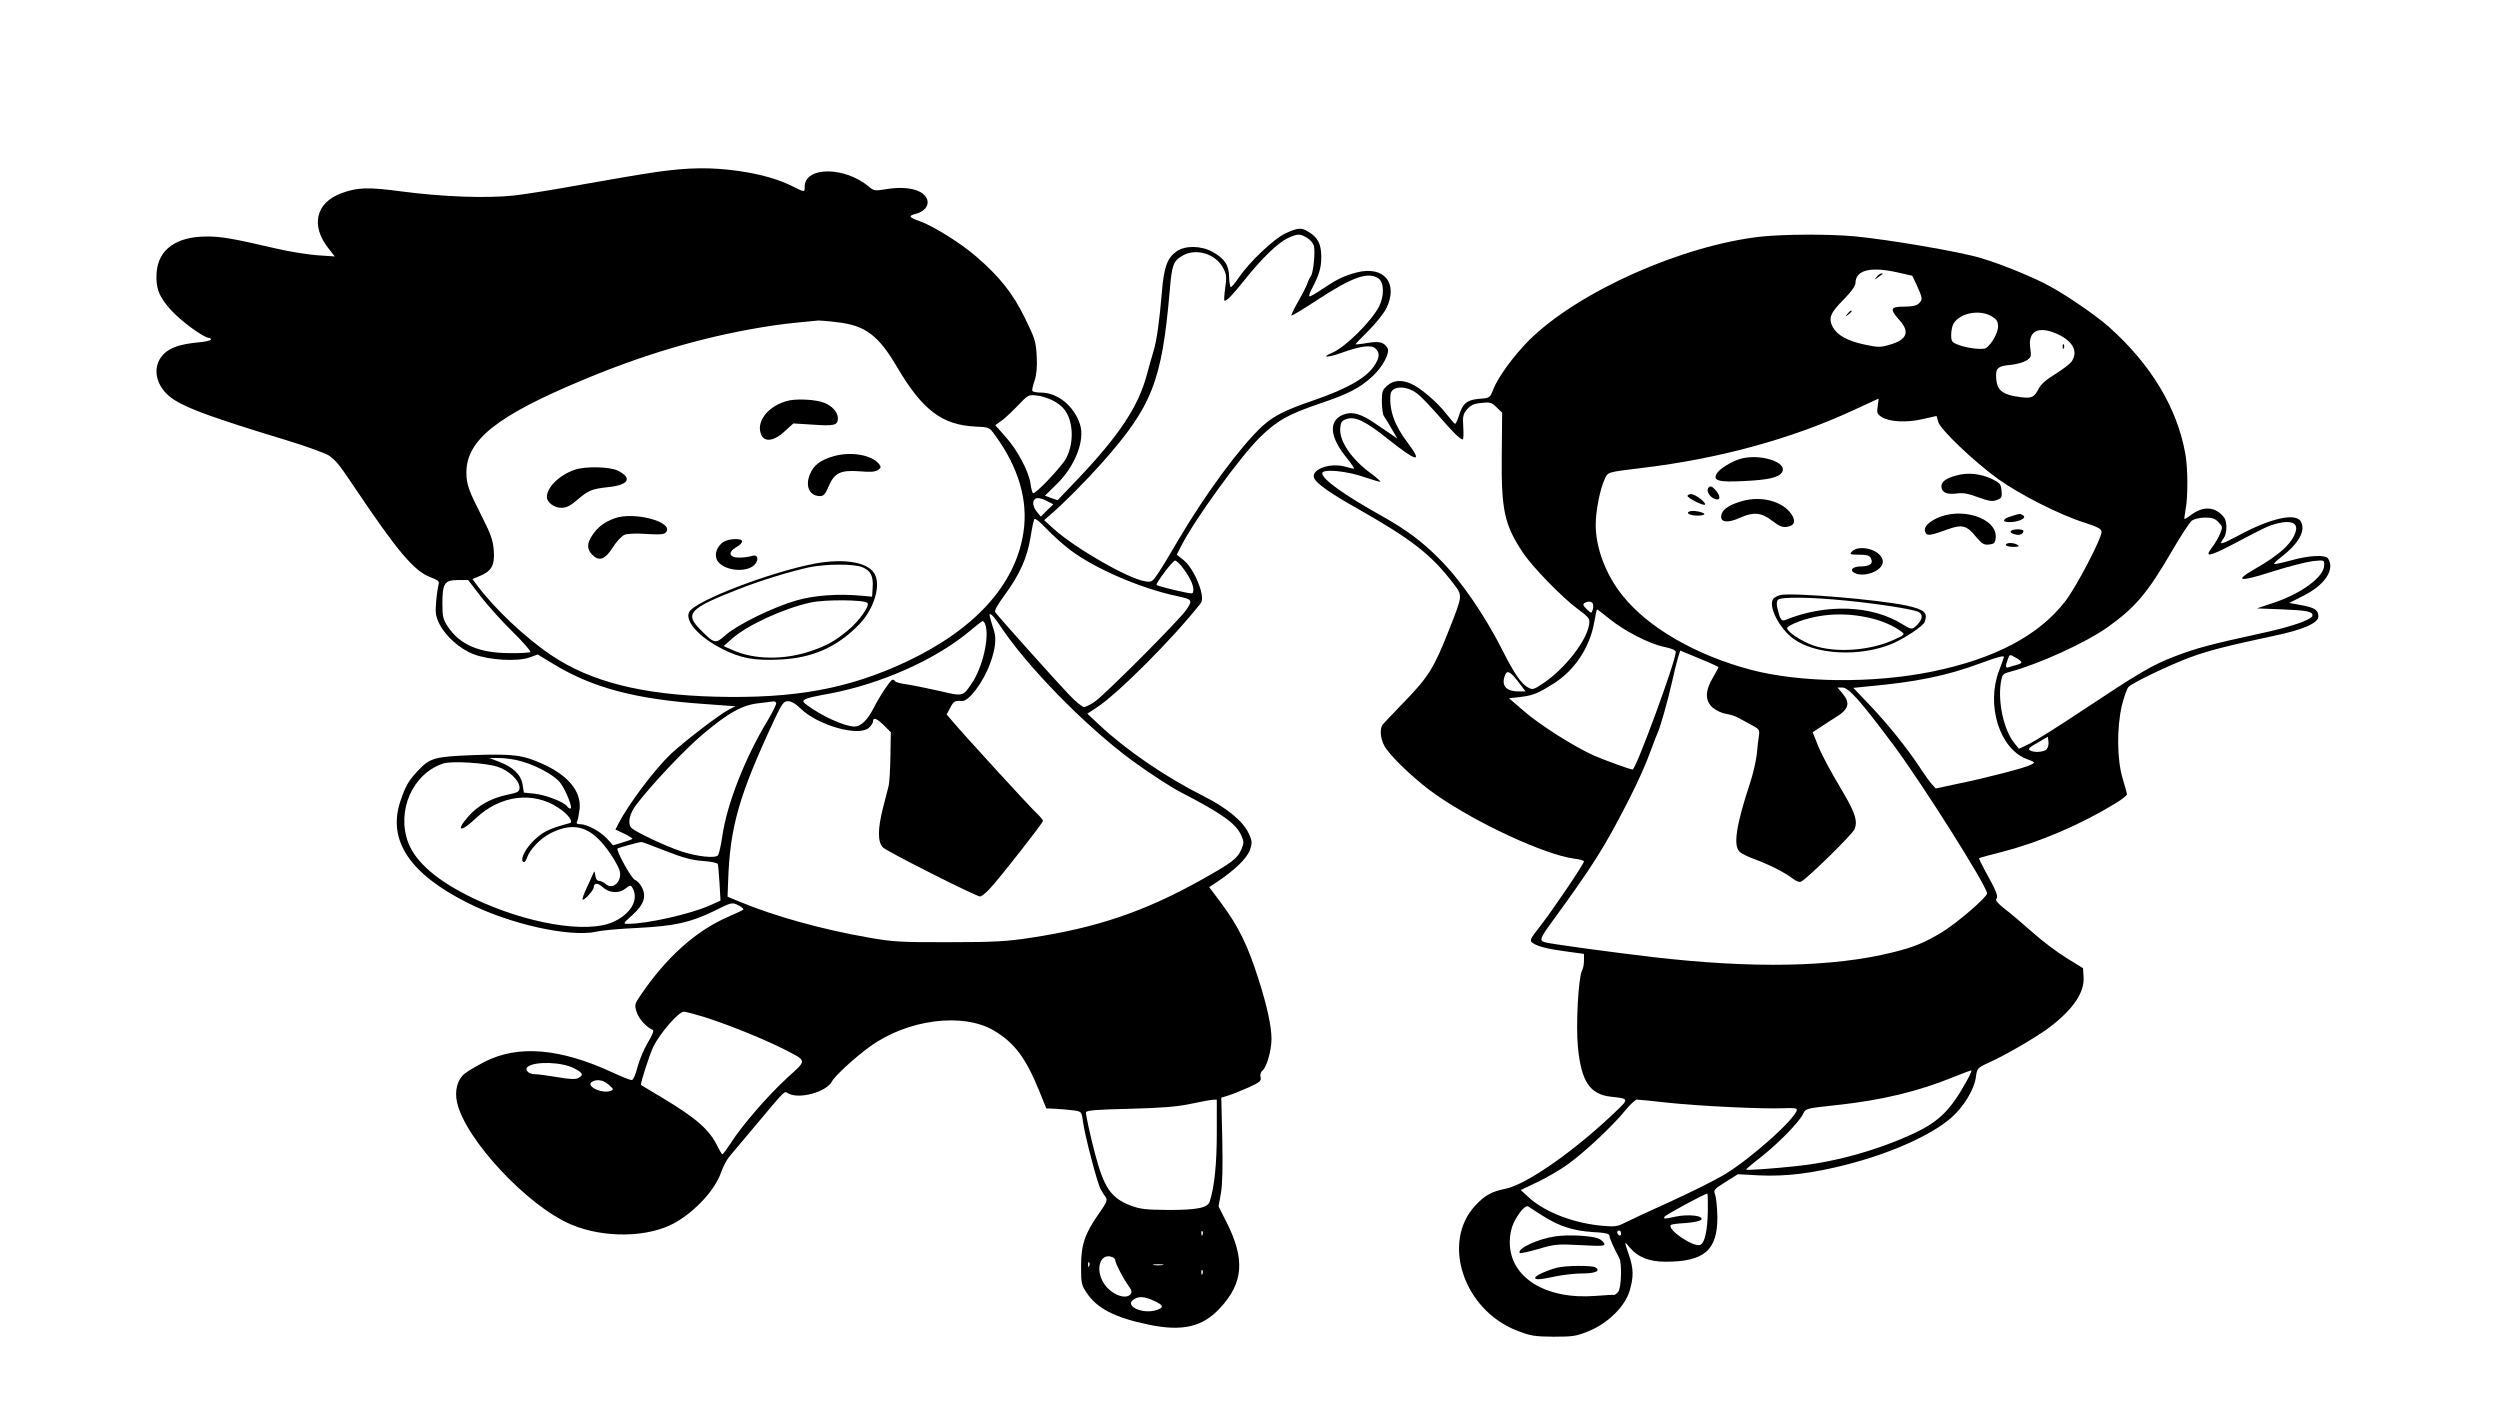 <?xml version="1.0" standalone="no"?>
<!DOCTYPE svg PUBLIC "-//W3C//DTD SVG 20010904//EN"
 "http://www.w3.org/TR/2001/REC-SVG-20010904/DTD/svg10.dtd">
<svg version="1.0" xmlns="http://www.w3.org/2000/svg"
 width="1280pt" height="727pt" viewBox="0 0 1280 727"
 preserveAspectRatio="xMidYMid meet">

<g transform="translate(0,727) scale(0.1,-0.1)"
fill="#000000" stroke="none">
<path d="M3365 6390 c-71 -10 -240 -39 -375 -63 -135 -25 -296 -51 -358 -58
-143 -15 -364 -7 -577 21 -172 23 -225 21 -309 -10 -130 -49 -156 -166 -64
-282 l32 -41 -89 6 c-50 4 -139 18 -200 32 -233 54 -293 65 -370 64 -153 -1
-243 -66 -253 -182 -6 -80 11 -126 73 -194 50 -56 169 -143 195 -143 5 0 10
-4 10 -9 0 -4 -29 -11 -65 -14 -91 -9 -143 -26 -176 -59 -51 -51 -50 -127 1
-190 55 -67 169 -113 630 -253 101 -31 198 -66 215 -78 37 -27 54 -48 130
-162 219 -326 304 -428 388 -460 41 -16 48 -21 42 -39 -3 -12 -9 -51 -12 -88
-5 -55 -2 -74 16 -111 31 -63 105 -130 177 -157 79 -30 221 -38 283 -17 l44
16 86 -52 c197 -119 417 -177 761 -201 l165 -12 -35 -18 c-52 -28 -226 -162
-294 -225 -85 -81 -218 -258 -269 -357 l-16 -31 46 -22 c25 -12 43 -24 41 -26
-3 -3 -26 -11 -52 -19 l-47 -14 -31 34 c-34 37 -102 74 -137 74 -18 0 -22 4
-15 18 4 9 9 38 12 64 7 88 -61 169 -190 227 -100 45 -149 52 -351 45 -204 -8
-225 -14 -288 -81 -48 -51 -62 -76 -89 -155 -67 -200 47 -372 347 -522 217
-109 522 -176 658 -146 28 7 122 15 210 19 190 10 268 27 392 87 90 45 92 45
123 29 18 -9 29 -19 26 -22 -2 -3 -39 -20 -80 -38 -163 -71 -315 -207 -445
-399 -31 -45 -33 -51 -22 -86 10 -35 53 -82 82 -92 9 -3 1 -24 -23 -64 -20
-33 -44 -90 -54 -127 -10 -41 -22 -67 -30 -67 -8 0 -53 18 -100 40 -267 123
-481 141 -652 54 -42 -22 -89 -49 -104 -62 -37 -31 -51 -87 -38 -146 42 -189
360 -530 583 -625 171 -73 403 -68 539 12 102 60 199 166 229 252 11 31 30 68
43 83 13 15 70 83 127 151 170 202 152 185 176 172 56 -30 193 8 222 61 15 30
122 127 197 181 192 138 473 174 632 81 105 -62 163 -139 231 -305 l38 -94 49
-2 c27 -2 68 -5 90 -8 41 -6 42 -7 48 -53 9 -71 74 -320 91 -350 8 -15 20 -34
27 -43 9 -13 3 -28 -34 -80 -74 -106 -92 -159 -93 -270 0 -88 2 -99 28 -137
53 -81 144 -128 317 -164 172 -36 276 -13 365 83 122 130 131 252 34 443 l-40
79 12 67 c8 45 10 138 7 278 l-5 212 36 11 c20 6 66 25 103 41 59 27 67 34 62
53 -3 13 1 27 10 34 22 18 46 104 46 162 0 64 -23 171 -66 304 -55 174 -102
270 -190 389 l-63 84 38 25 c91 60 157 124 171 166 12 36 11 45 -5 81 -30 65
-110 132 -235 195 -193 97 -395 235 -532 364 l-61 57 46 30 c110 71 395 357
535 536 26 33 -33 177 -90 222 l-33 26 24 47 c69 135 303 458 403 555 87 85
142 116 306 172 148 50 204 79 270 140 52 48 90 121 76 144 -20 31 -40 36
-103 26 -34 -6 -61 -8 -61 -7 0 2 30 34 68 71 37 37 77 88 90 113 63 130 -12
220 -152 184 -67 -18 -100 -34 -179 -87 -32 -22 -61 -38 -63 -35 -3 2 2 17 10
33 40 76 51 112 51 169 0 66 -18 100 -67 129 -35 22 -54 20 -117 -9 -59 -28
-183 -145 -239 -227 -18 -27 -36 -48 -40 -48 -4 0 -8 23 -9 51 -1 62 -22 94
-84 129 -59 33 -141 34 -185 3 -48 -34 -65 -82 -75 -207 -13 -152 -26 -248
-43 -304 -8 -26 -24 -83 -36 -127 -43 -158 -142 -307 -352 -528 l-103 -108
-33 11 -32 12 58 57 c95 91 148 225 122 307 -30 95 -115 164 -201 164 -21 0
-40 4 -43 8 -3 5 2 28 11 53 10 31 14 69 11 125 -4 75 -9 91 -60 195 -62 127
-130 212 -249 315 -81 70 -219 156 -291 182 -55 19 -59 27 -20 37 63 16 82 68
36 104 -35 27 -106 36 -183 23 -61 -10 -66 -10 -92 12 -124 105 -329 104 -329
0 0 -29 0 -29 -58 0 -77 39 -166 64 -283 81 -139 19 -250 18 -414 -5z m3326
-337 c17 -10 32 -28 36 -41 8 -32 -3 -140 -15 -155 -5 -7 -13 -22 -17 -35 -4
-13 -25 -55 -47 -93 -22 -39 -38 -72 -36 -74 3 -3 60 32 129 77 183 120 264
149 317 112 29 -20 30 -89 3 -143 -40 -77 -173 -209 -240 -237 -61 -26 -24
-26 46 -1 99 36 156 43 176 22 22 -22 21 -43 -3 -82 -39 -65 -140 -123 -318
-184 -145 -50 -202 -79 -260 -132 -111 -103 -293 -349 -432 -587 -40 -69 -86
-145 -103 -169 -27 -40 -32 -43 -65 -37 -86 13 -360 171 -468 269 l-48 44 39
34 c59 50 171 163 257 259 257 290 307 417 347 882 11 131 18 151 64 178 68
42 172 11 210 -63 17 -32 18 -46 10 -102 -5 -36 -7 -65 -3 -65 12 0 38 27 101
105 88 111 173 193 223 216 51 23 61 23 97 2z m-2403 -433 c142 -16 210 -67
306 -231 129 -219 230 -295 400 -303 70 -3 72 -4 99 -42 122 -166 172 -336
147 -500 -40 -265 -245 -493 -591 -658 -299 -142 -578 -194 -988 -183 -376 10
-639 77 -841 214 -132 89 -288 237 -378 357 l-23 31 40 17 c59 25 75 55 69
132 -4 50 -16 83 -56 162 -73 144 -84 173 -84 235 0 166 157 291 600 475 308
129 600 215 893 265 105 18 159 24 309 38 8 0 52 -3 98 -9z m1101 -400 c22
-10 49 -31 60 -46 47 -59 51 -171 10 -250 -23 -43 -158 -186 -170 -179 -4 3
-10 25 -13 50 -10 64 -67 171 -128 239 l-52 59 29 21 c17 11 55 47 85 78 53
56 56 58 98 53 23 -2 60 -14 81 -25z m-27 -516 l31 -16 -32 -31 -32 -32 -20
24 c-19 23 -25 52 -12 64 10 11 32 8 65 -9z m119 -251 c126 -95 359 -195 541
-234 84 -18 86 -21 52 -71 -34 -51 -409 -427 -467 -469 -22 -16 -48 -29 -57
-29 -9 0 -46 30 -81 68 -63 66 -356 393 -373 417 -6 8 10 37 49 90 75 102 114
189 131 292 7 46 16 88 20 95 4 6 28 -13 63 -50 31 -33 86 -82 122 -109z m570
-84 c37 -47 59 -91 59 -117 0 -21 -3 -23 -32 -17 -58 11 -152 35 -156 40 -7 7
82 124 94 125 6 0 22 -14 35 -31z m-3591 -151 c35 -46 108 -127 163 -181 55
-54 96 -101 92 -105 -3 -4 -52 -7 -108 -6 -155 1 -253 43 -315 137 -23 35 -27
51 -27 116 0 104 11 121 79 121 l53 0 63 -82z m2658 -148 c138 -210 437 -516
677 -693 88 -64 201 -138 250 -163 215 -111 285 -162 311 -223 14 -32 13 -39
-2 -74 -20 -44 -51 -67 -209 -155 -285 -159 -530 -242 -865 -293 -123 -19
-187 -23 -420 -23 -244 -1 -290 2 -409 23 -237 41 -484 109 -666 185 l-60 25
3 78 c9 278 55 440 238 831 38 81 47 92 69 92 16 0 39 -13 61 -35 88 -88 300
-149 353 -101 12 11 21 25 21 33 0 22 20 15 57 -22 l34 -34 -2 -121 c-1 -67
-5 -136 -9 -153 -5 -18 -18 -69 -29 -113 -28 -110 -28 -177 1 -204 24 -22 476
-250 496 -250 7 0 29 17 48 38 50 52 274 339 274 349 0 5 -18 27 -41 48 -41
40 -369 398 -423 463 l-29 34 18 34 c18 35 24 37 61 35 34 -3 109 97 143 191
27 72 33 127 21 166 -28 90 -28 91 -16 86 6 -2 26 -27 44 -54z m-74 4 c24 -63
-13 -223 -70 -305 -45 -66 -43 -65 -167 -36 -62 14 -136 29 -165 33 -29 4 -55
11 -58 15 -3 5 -9 9 -14 9 -10 0 -67 -85 -100 -151 -29 -56 -64 -89 -94 -89
-52 0 -176 57 -251 115 -28 22 -14 29 124 54 263 50 542 174 716 320 33 28 63
51 66 51 4 0 10 -7 13 -16z m-1070 -403 c3 -4 -17 -45 -43 -89 -117 -193 -210
-431 -233 -595 -7 -45 -16 -88 -22 -96 -13 -17 -107 -7 -191 21 -85 29 -237
101 -254 121 -18 23 -8 71 26 116 80 105 249 284 342 362 133 112 204 151 291
159 36 4 68 8 72 9 4 0 9 -3 12 -8z m-1332 -292 c83 -17 192 -73 226 -116 30
-40 67 -133 52 -133 -5 0 -12 5 -16 11 -12 21 -109 59 -165 65 l-57 6 -6 40
c-8 51 -48 90 -119 117 l-52 20 42 0 c23 1 66 -4 95 -10z m-94 -35 c59 -19
112 -71 112 -107 0 -20 -8 -25 -62 -36 -82 -17 -151 -55 -199 -110 -69 -78
-42 -86 37 -11 125 119 294 140 423 54 48 -31 79 -72 59 -78 -103 -28 -130
-41 -173 -78 -50 -44 -83 -104 -67 -120 6 -6 13 1 20 20 15 44 70 100 121 126
128 64 216 32 312 -114 20 -30 39 -66 42 -79 13 -54 -36 -100 -72 -67 -10 9
-25 16 -34 16 -10 0 -17 10 -19 28 -4 24 -5 25 -12 7 -5 -11 -19 -44 -33 -73
-14 -29 -23 -56 -20 -58 7 -7 57 48 57 63 0 22 20 24 42 4 34 -33 84 -38 118
-12 29 21 29 21 40 2 31 -60 -11 -131 -102 -172 -135 -60 -442 -8 -713 121
-184 88 -296 184 -335 286 -61 164 23 354 180 405 41 14 220 3 278 -17z m860
-431 c90 -35 134 -47 190 -51 42 -3 75 -10 77 -16 2 -6 6 -51 9 -99 l5 -88
-55 -25 c-100 -44 -320 -94 -418 -94 -28 0 -27 1 23 46 58 53 72 94 47 142 -9
17 -25 33 -35 37 -18 6 -98 151 -89 161 4 3 107 32 121 33 4 1 60 -20 125 -46z
m194 -849 c119 -37 299 -110 398 -159 137 -70 135 -58 31 -153 -99 -91 -232
-244 -289 -334 -21 -32 -40 -58 -43 -58 -3 0 -13 16 -23 36 -42 89 -108 147
-286 254 -58 34 -106 64 -108 65 -5 5 46 163 64 198 37 72 129 177 155 177 10
0 55 -12 101 -26z m-664 -263 c47 -24 52 -35 22 -51 -14 -7 -43 -6 -106 5 -48
8 -99 15 -114 15 -34 0 -56 22 -38 38 36 29 174 25 236 -7z m179 -85 c25 -22
26 -25 10 -31 -44 -17 -131 24 -96 46 25 15 57 10 86 -15z m3113 -248 c0 -154
-12 -275 -36 -349 -10 -33 -63 -44 -209 -44 -123 1 -147 4 -200 24 -98 39
-133 91 -179 266 -22 82 -46 193 -46 209 0 11 49 15 223 19 165 4 245 11 312
25 50 11 100 20 113 21 l22 1 0 -172z m-73 -520 c-3 -8 -6 -5 -6 6 -1 11 2 17
5 13 3 -3 4 -12 1 -19z m-463 -114 c9 -3 16 -10 16 -16 0 -15 39 -90 65 -127
19 -26 22 -37 14 -47 -27 -32 -104 1 -139 58 -44 72 -16 155 44 132z m-117
-46 c-3 -8 -6 -5 -6 6 -1 11 2 17 5 13 3 -3 4 -12 1 -19z m376 5 c-13 -2 -33
-2 -45 0 -13 2 -3 4 22 4 25 0 35 -2 23 -4z m204 -45 c-3 -8 -6 -5 -6 6 -1 11
2 17 5 13 3 -3 4 -12 1 -19z m-249 -138 c49 -22 53 -34 15 -47 -74 -25 -173
23 -115 56 25 15 52 13 100 -9z"/>
<path d="M4042 5220 c-108 -23 -178 -112 -142 -181 19 -34 67 -25 117 22 l45
41 97 -6 c113 -8 131 -4 131 33 0 30 -30 64 -71 79 -40 16 -130 21 -177 12z"/>
<path d="M4271 4935 c-71 -20 -105 -46 -125 -95 -24 -61 -1 -109 52 -110 19 0
28 10 44 49 30 70 61 85 158 78 57 -5 82 -3 96 7 16 12 16 16 4 31 -38 46
-141 64 -229 40z"/>
<path d="M2940 4864 c-78 -28 -140 -89 -140 -139 0 -27 38 -55 74 -55 26 0 46
10 82 41 57 49 75 56 159 65 104 11 124 46 49 84 -42 21 -169 24 -224 4z"/>
<path d="M3146 4616 c-52 -19 -86 -45 -113 -86 -28 -41 -29 -70 -3 -98 36 -38
66 -29 106 33 20 32 47 61 62 67 16 6 62 8 113 4 69 -4 89 -3 99 9 43 52 -164
108 -264 71z"/>
<path d="M3702 4494 c-30 -21 -44 -58 -33 -87 22 -56 148 -75 194 -29 26 27
16 57 -15 45 -13 -4 -41 -8 -63 -8 -52 0 -60 27 -16 53 17 9 31 23 31 30 0 18
-71 15 -98 -4z"/>
<path d="M4175 4385 c-229 -43 -616 -191 -646 -248 -25 -46 51 -131 172 -191
93 -47 162 -59 289 -53 168 7 295 63 408 179 80 82 116 209 76 266 -38 55
-155 73 -299 47z m240 -19 c43 -18 57 -45 53 -104 l-3 -47 -55 5 c-120 11
-243 2 -335 -25 -117 -34 -297 -122 -358 -175 -54 -48 -58 -47 -129 24 -84 84
-61 110 192 209 121 47 255 88 361 112 86 18 230 19 274 1z m26 -183 c14 -14
-42 -92 -98 -139 -69 -57 -108 -79 -193 -108 -137 -46 -289 -44 -400 6 l-45
20 43 38 c76 68 261 154 402 185 71 16 274 15 291 -2z"/>
<path d="M9021 6059 c-403 -43 -940 -281 -1192 -531 -79 -79 -160 -190 -184
-253 -17 -42 -17 -43 -73 -47 -63 -6 -84 -24 -103 -89 -7 -21 -15 -39 -19 -39
-3 0 -23 23 -45 51 -44 58 -135 136 -182 155 -48 21 -88 17 -120 -10 -25 -22
-28 -31 -28 -84 1 -33 5 -66 11 -73 6 -8 23 -36 39 -64 l29 -50 -25 17 c-14 9
-52 35 -84 57 -77 54 -123 66 -170 47 -73 -31 -67 -112 16 -215 27 -34 46 -61
41 -61 -4 0 -25 5 -46 11 -81 22 -180 -17 -156 -62 15 -28 87 -78 215 -150
282 -160 380 -236 492 -381 53 -69 54 -60 -18 -243 -76 -193 -105 -240 -223
-362 -60 -62 -113 -118 -118 -125 -17 -28 -8 -85 21 -124 44 -61 168 -175 256
-235 210 -146 555 -305 703 -325 28 -3 52 -10 52 -14 0 -13 -153 -239 -219
-325 -57 -73 -61 -80 -45 -92 26 -19 78 -32 177 -45 l87 -12 0 -34 c0 -18 -4
-41 -10 -51 -19 -36 -32 -282 -21 -393 17 -175 61 -241 168 -253 93 -10 93
-11 33 -69 -208 -201 -460 -379 -570 -402 -74 -15 -108 -34 -157 -87 -174
-188 -60 -532 212 -639 72 -28 90 -31 190 -32 99 0 117 3 180 29 98 40 186
127 209 207 21 73 20 112 -4 183 -25 73 -25 73 5 37 41 -49 100 -72 183 -72
198 0 266 59 265 230 -1 47 -6 97 -11 112 -10 25 -8 28 52 66 l64 40 110 -6
c138 -6 268 10 442 54 228 58 435 150 539 240 63 54 119 146 127 206 7 49 7
50 68 78 89 40 253 136 316 185 116 90 173 175 168 252 l-3 46 -86 53 c-47 29
-125 88 -173 131 -49 43 -112 97 -141 119 -36 28 -50 45 -44 51 12 12 0 42
-56 142 -19 35 -34 66 -32 67 2 2 56 17 120 33 195 51 400 139 580 249 31 19
57 39 57 45 0 5 -10 42 -22 81 -29 96 -31 257 -4 374 11 45 27 89 35 96 27 24
211 112 311 149 93 35 200 62 430 111 150 31 230 66 230 99 0 34 -18 46 -89
59 l-60 11 69 35 c113 56 166 135 130 192 -13 21 -98 17 -193 -10 -44 -12 -81
-20 -83 -17 -3 2 11 16 31 31 94 72 131 137 106 185 -26 48 -158 18 -328 -75
-83 -44 -95 -46 -68 -10 18 24 19 85 2 107 -43 55 -104 60 -167 14 -18 -14
-35 -24 -36 -22 -1 1 2 22 6 47 13 63 12 215 -1 286 -42 236 -176 458 -391
650 -64 57 -212 159 -302 208 -81 45 -252 115 -355 145 -109 33 -476 95 -646
111 -129 12 -355 11 -474 -1z m700 -185 l70 -16 25 -53 c28 -63 29 -69 8 -89
-10 -11 -34 -16 -75 -16 -71 0 -75 -12 -24 -69 55 -60 39 -101 -50 -126 -46
-14 -59 -14 -125 0 -90 19 -143 48 -166 90 -24 46 -13 73 56 142 39 40 60 69
60 84 1 67 78 86 221 53z m477 -224 c26 -16 32 -26 32 -53 0 -31 -33 -90 -62
-109 -16 -11 -103 0 -145 18 -29 11 -33 18 -33 49 0 20 5 45 11 56 30 56 135
77 197 39z m333 -89 c83 -37 111 -91 75 -143 -9 -12 -47 -41 -84 -64 -44 -26
-73 -52 -84 -74 -23 -44 -34 -50 -88 -44 -103 13 -130 36 -130 114 0 37 15 47
77 52 28 3 64 13 78 22 25 16 26 22 20 63 -13 88 40 116 136 74z m-3275 -306
c19 -14 65 -63 105 -108 75 -87 115 -127 128 -127 4 0 5 28 3 63 -4 56 -1 67
20 92 19 21 35 29 74 32 44 5 52 2 77 -23 l28 -27 -2 -216 c-3 -282 13 -357
108 -500 49 -74 202 -231 281 -289 60 -45 63 -49 58 -81 -13 -83 -125 -226
-234 -299 -51 -34 -55 -35 -80 -21 -33 18 -69 71 -124 179 -94 188 -219 370
-332 482 -88 88 -165 145 -289 215 -197 110 -307 189 -307 220 0 24 128 12
219 -21 41 -14 76 -24 78 -22 2 2 -18 20 -45 40 -102 74 -166 168 -160 234 2
29 8 38 30 46 46 16 97 -8 217 -104 146 -116 177 -122 100 -19 -68 89 -96 165
-90 247 3 47 79 51 137 7z m2358 -64 c-6 -34 -3 -41 20 -56 38 -25 129 -30
209 -11 38 9 70 16 71 16 2 0 6 -13 9 -28 8 -38 182 -204 308 -295 110 -79
317 -184 442 -223 70 -23 87 -32 87 -48 0 -33 -128 -279 -184 -352 -135 -177
-362 -297 -686 -363 -302 -61 -669 -57 -923 9 -281 74 -527 215 -659 380 -86
107 -138 244 -138 363 0 71 22 182 46 234 17 37 11 35 190 57 395 47 767 149
1084 296 69 32 126 58 128 59 1 1 -1 -17 -4 -38z m1745 -595 c21 -22 22 -25 7
-60 -8 -20 -27 -52 -42 -71 -38 -50 -15 -46 114 21 166 88 176 92 226 105 64
16 101 1 91 -38 -15 -61 -79 -121 -210 -196 -111 -64 -80 -68 94 -12 79 25
170 48 202 52 58 6 59 6 59 -20 0 -60 -116 -146 -261 -194 l-84 -28 130 -5
c127 -5 155 -11 155 -31 0 -21 -110 -59 -270 -93 -247 -54 -325 -74 -436 -117
-117 -45 -179 -82 -473 -277 -117 -78 -238 -154 -268 -169 l-56 -27 -24 30
c-53 66 -84 205 -69 308 7 43 9 46 49 57 147 39 387 149 497 227 143 102 205
175 330 390 45 78 92 149 103 157 12 8 42 15 67 15 36 0 52 -5 69 -24z m-3204
-416 c3 -6 3 -20 0 -31 -7 -21 -7 -21 -31 2 -18 17 -21 25 -12 31 18 11 36 10
43 -2z m86 -79 c78 -63 203 -127 279 -143 39 -8 60 -17 60 -26 0 -47 -204
-602 -221 -602 -12 0 -147 49 -199 72 -100 45 -274 155 -355 225 l-79 68 54 6
c69 8 93 18 176 70 107 68 185 186 207 316 6 35 12 63 14 63 2 0 30 -22 64
-49z m504 -221 c27 -12 51 -23 53 -25 2 -1 -11 -25 -27 -53 -42 -68 -42 -121
-1 -156 17 -14 47 -28 68 -31 20 -3 48 -12 62 -20 14 -8 44 -24 68 -37 38 -20
42 -25 38 -53 -3 -16 -8 -59 -11 -95 -4 -35 -19 -103 -35 -150 -72 -218 -87
-322 -52 -352 9 -9 43 -25 75 -37 74 -27 153 -67 194 -98 21 -16 37 -22 46
-16 37 21 261 241 272 267 17 40 4 82 -53 180 -79 133 -114 199 -138 259 l-23
58 41 27 c22 15 57 37 76 49 68 41 77 73 36 122 l-26 31 24 0 c33 0 92 -66
263 -295 148 -199 475 -717 479 -759 1 -18 -156 -154 -233 -200 -86 -52 -143
-76 -250 -102 -305 -76 -714 -84 -1231 -24 -203 24 -529 68 -552 76 -27 8 -22
22 35 100 215 295 272 386 394 624 52 103 88 182 118 265 14 39 30 79 35 90
13 31 47 150 70 250 11 50 25 107 31 127 l12 37 46 -19 c25 -10 68 -28 96 -40z
m1605 -1 c0 -4 -11 -10 -24 -13 -13 -3 -31 -9 -40 -12 -18 -7 -20 4 -6 41 10
26 10 26 40 8 16 -9 30 -20 30 -24z m-90 27 c0 -2 -11 -34 -25 -70 -67 -177 3
-399 141 -452 46 -17 46 -18 21 -30 -28 -15 -214 -64 -374 -97 l-112 -24 -19
21 c-11 11 -38 50 -62 86 -65 99 -163 221 -256 319 l-85 89 68 7 c254 23 407
54 583 119 89 33 120 41 120 32z m-2487 -126 l38 -50 -36 0 c-65 0 -90 30 -69
84 10 26 27 18 67 -34z m2706 -346 c-13 -15 -66 -19 -87 -5 -10 6 1 17 40 38
l53 31 3 -25 c2 -13 -2 -31 -9 -39z m-411 -1701 c-80 -145 -139 -204 -263
-263 -180 -85 -401 -148 -595 -169 -134 -15 -270 -24 -270 -19 0 2 36 33 80
67 89 71 192 176 212 218 13 28 15 28 171 45 228 24 419 70 600 144 45 18 85
33 90 34 4 0 -7 -26 -25 -57z m-1527 -109 c158 -17 485 -33 592 -28 43 2 67 0
67 -7 0 -41 -238 -254 -373 -334 -45 -27 -167 -88 -272 -136 -104 -47 -210
-96 -235 -109 -38 -20 -54 -22 -115 -16 -144 12 -293 69 -374 142 l-45 41 84
40 c47 22 117 63 155 90 84 60 233 199 295 276 25 31 52 56 61 57 9 0 81 -7
160 -16z m203 -557 c-2 -100 -16 -162 -39 -171 -35 -13 -172 80 -150 102 3 4
37 8 75 10 41 3 74 10 80 17 17 20 -65 30 -130 16 -62 -13 -62 -13 -58 -1 2 8
200 115 219 119 3 1 4 -41 3 -92z m-850 -19 c87 -56 158 -79 259 -86 63 -3 87
-8 87 -18 0 -12 22 -62 51 -116 14 -27 10 -150 -5 -171 -8 -10 -18 -18 -23
-17 -4 1 -46 -1 -93 -5 -257 -20 -440 94 -440 275 0 36 7 71 20 99 27 54 60
92 74 84 6 -4 37 -24 70 -45z m406 -94 c0 -8 -4 -12 -10 -9 -5 3 -10 10 -10
16 0 5 5 9 10 9 6 0 10 -7 10 -16z"/>
<path d="M9609 5853 c-13 -17 -13 -17 6 -3 11 8 22 16 24 17 2 2 0 3 -6 3 -6
0 -17 -8 -24 -17z"/>
<path d="M9459 5663 c-13 -16 -12 -17 4 -4 9 7 17 15 17 17 0 8 -8 3 -21 -13z"/>
<path d="M10561 5494 c0 -11 3 -14 6 -6 3 7 2 16 -1 19 -3 4 -6 -2 -5 -13z"/>
<path d="M8908 4920 c-43 -13 -103 -50 -117 -73 -24 -38 6 -47 138 -40 126 6
178 18 195 45 32 52 -116 98 -216 68z"/>
<path d="M10018 4836 c-55 -15 -78 -32 -78 -56 0 -30 26 -43 75 -37 34 5 61 1
113 -19 55 -20 73 -23 96 -14 24 9 27 14 24 47 -3 34 -8 40 -48 60 -59 28
-124 35 -182 19z"/>
<path d="M8746 4771 c-9 -14 4 -40 26 -52 32 -17 42 3 18 34 -22 28 -35 33
-44 18z"/>
<path d="M8640 4731 c0 -11 82 -52 89 -45 10 9 -49 54 -70 54 -10 0 -19 -4
-19 -9z"/>
<path d="M8922 4705 c-62 -17 -99 -40 -107 -66 -14 -43 26 -51 96 -19 67 30
108 26 162 -16 32 -25 53 -35 73 -32 42 5 51 29 25 67 -46 65 -152 93 -249 66z"/>
<path d="M8652 4652 c-25 -8 1 -22 39 -22 22 0 38 4 35 9 -7 10 -57 19 -74 13z"/>
<path d="M9913 4615 c-50 -25 -68 -51 -53 -75 9 -14 28 -11 113 20 72 26 97
20 143 -37 31 -37 41 -44 68 -41 26 3 31 7 34 34 10 101 -178 162 -305 99z"/>
<path d="M10295 4626 c-47 -14 -45 -32 3 -29 45 3 79 22 61 34 -17 10 -14 11
-64 -5z"/>
<path d="M10295 4550 c-7 -11 39 -25 54 -15 6 3 11 10 11 16 0 12 -57 12 -65
-1z"/>
<path d="M10270 4480 c0 -5 17 -10 38 -10 27 0 33 3 22 10 -20 13 -60 13 -60
0z"/>
<path d="M9513 4462 c-12 -2 -27 -10 -33 -18 -11 -12 -5 -14 38 -14 40 0 54
-4 61 -18 14 -27 -5 -42 -50 -42 -40 0 -60 -17 -38 -31 48 -30 149 7 149 55 0
42 -67 78 -127 68z"/>
<path d="M9118 4224 c-14 -3 -32 -12 -38 -19 -30 -36 30 -153 103 -206 113
-82 340 -93 502 -26 63 26 161 91 169 112 18 48 1 64 -95 85 -143 30 -568 66
-641 54z m333 -29 c162 -16 328 -42 367 -56 28 -11 28 -36 0 -66 -27 -28 -30
-28 -76 0 -157 99 -393 108 -603 22 -18 -7 -26 6 -39 62 -5 19 -3 36 3 42 16
16 168 14 348 -4z m131 -91 c58 -14 115 -39 153 -68 19 -14 18 -16 -37 -41
-124 -57 -298 -69 -413 -30 -59 20 -135 70 -135 89 0 7 28 22 63 35 116 41
243 46 369 15z"/>
<path d="M7964 940 c-91 -13 -202 -65 -182 -86 3 -2 45 7 94 21 83 25 98 26
217 20 109 -6 126 -5 121 8 -3 8 -16 19 -28 25 -35 15 -152 22 -222 12z"/>
<path d="M7970 779 c-52 -14 -110 -41 -110 -51 0 -12 25 -10 105 7 39 8 100
15 137 15 66 0 95 13 67 31 -18 11 -154 10 -199 -2z"/>
</g>
</svg>
